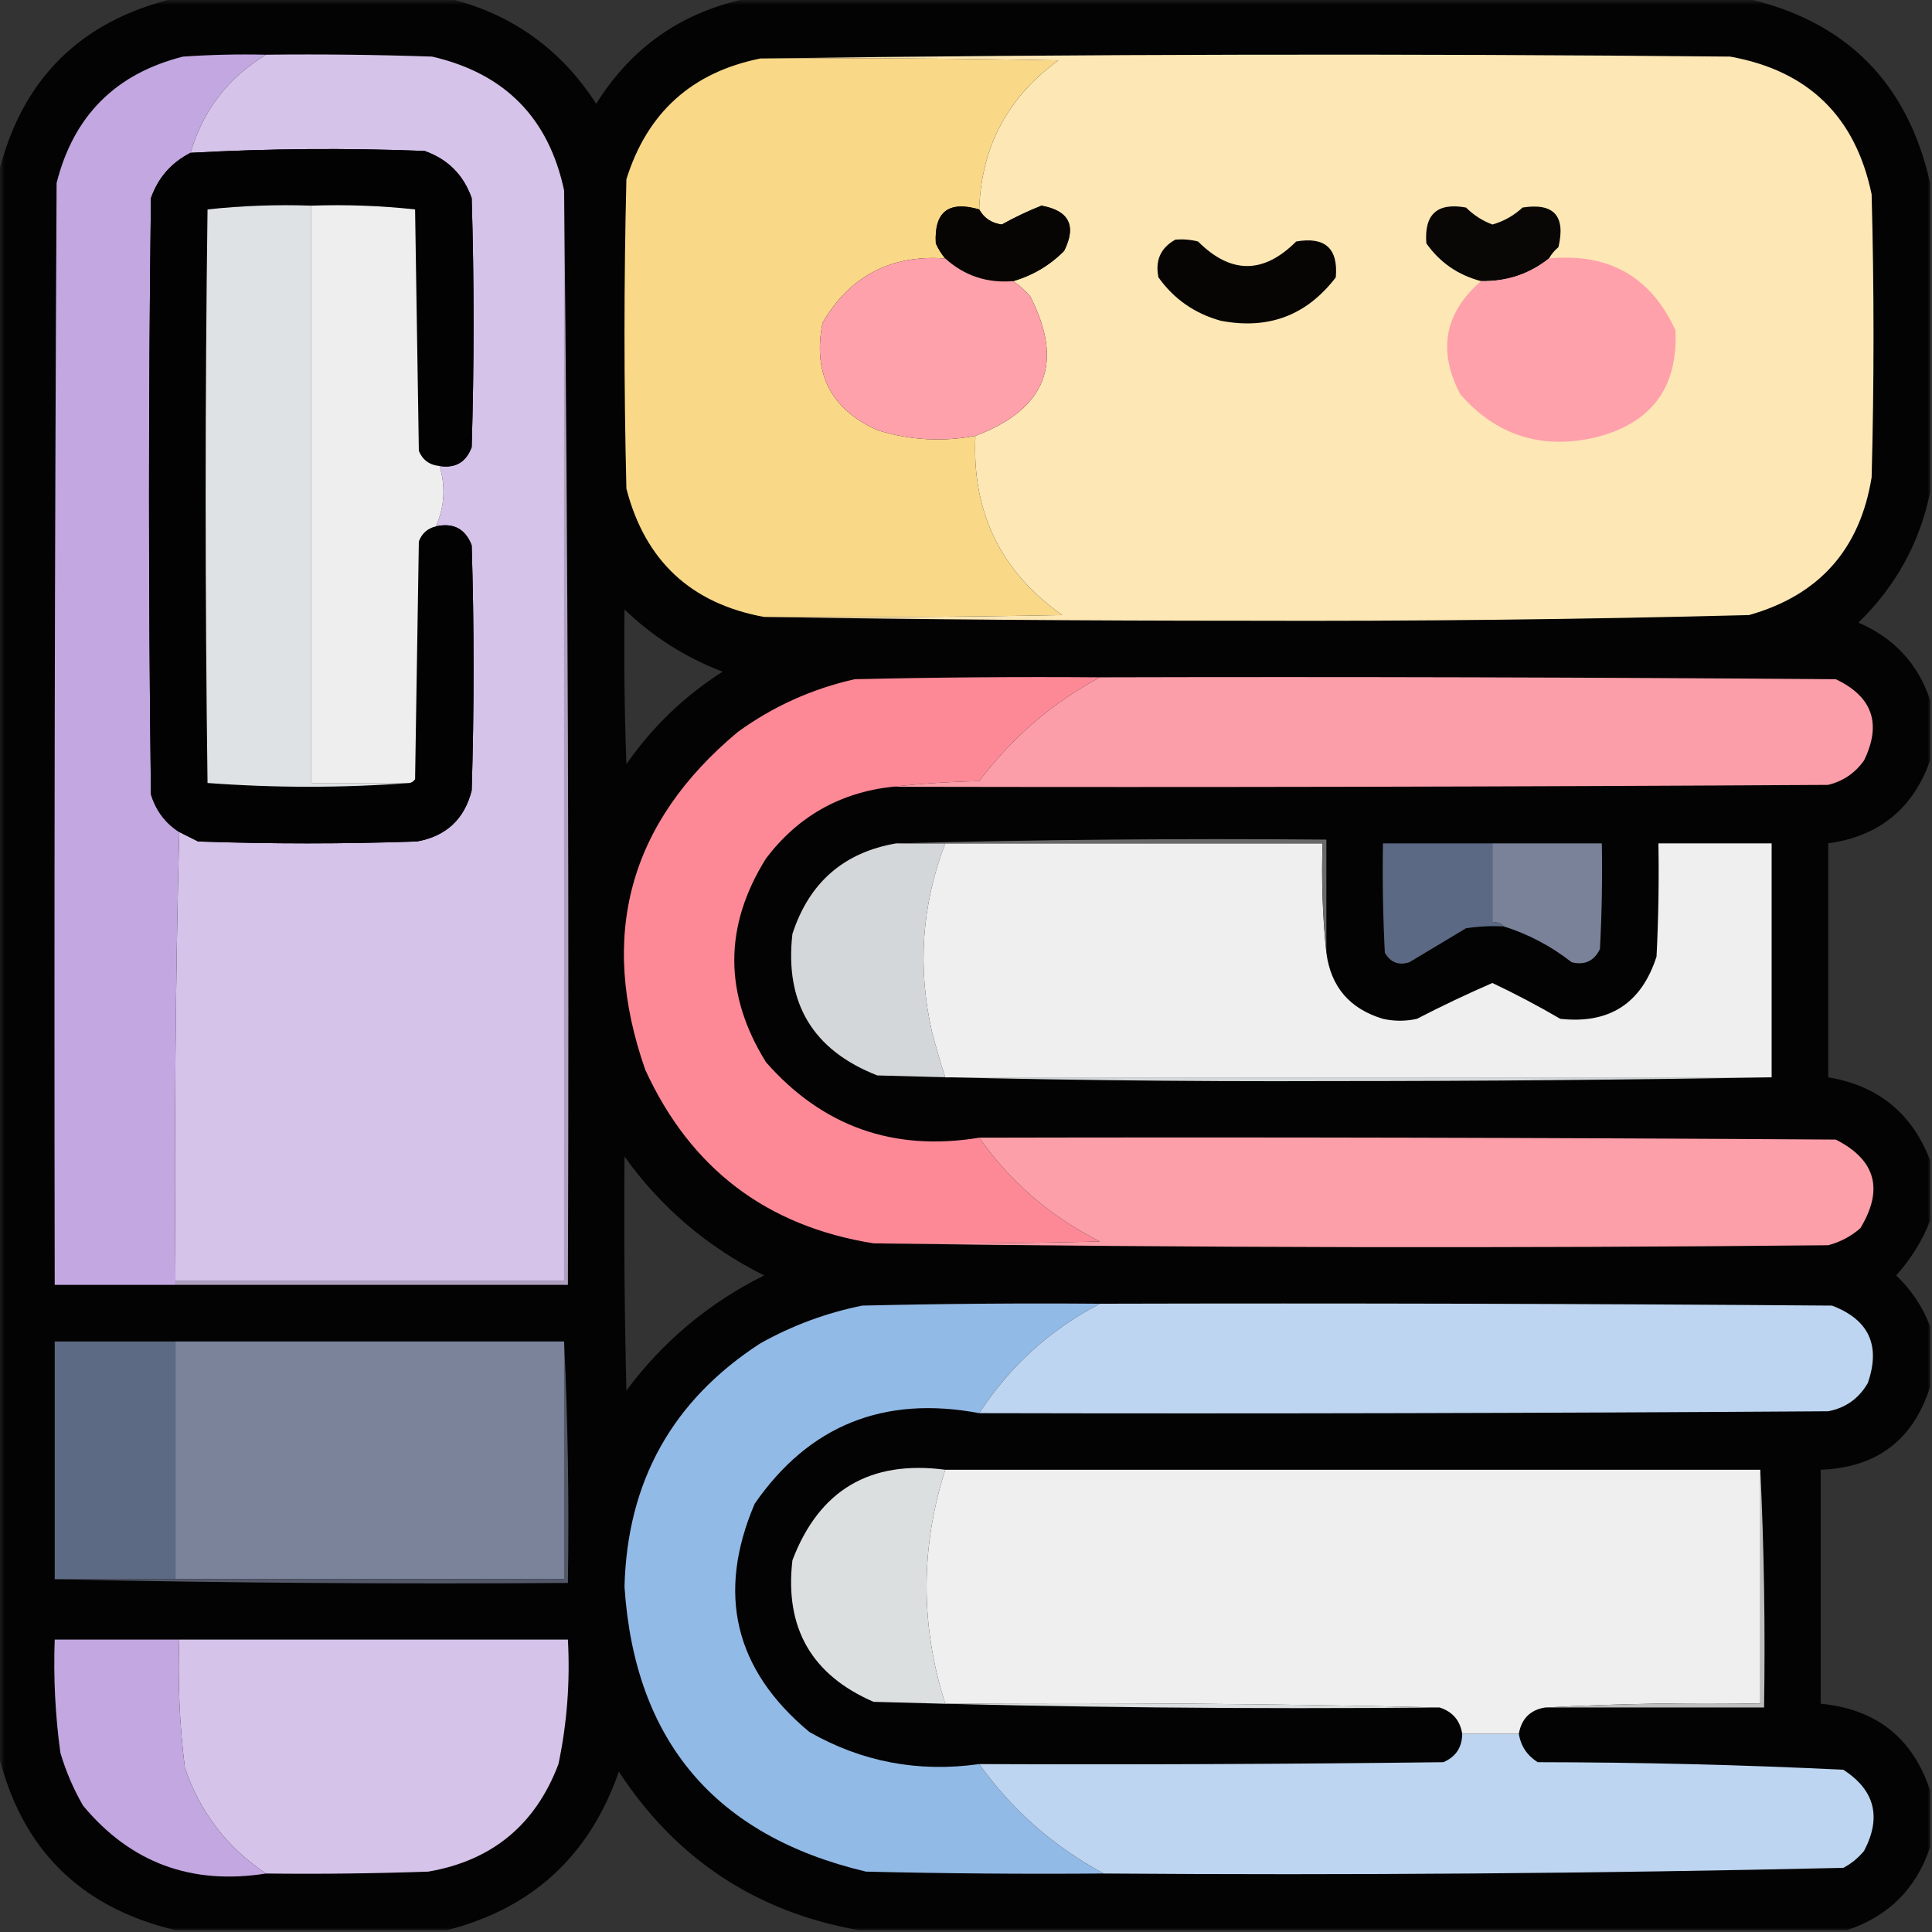 <?xml version="1.0" encoding="UTF-8"?>
<svg xmlns="http://www.w3.org/2000/svg" xmlns:xlink="http://www.w3.org/1999/xlink" width="200px" height="200px" viewBox="0 0 200 200" version="1.1">
<rect x="0" y="0" width="200" height="200" fill="#333333" stroke="none"/>
<defs>
<filter id="alpha" filterUnits="objectBoundingBox" x="0%" y="0%" width="100%" height="100%">
  <feColorMatrix type="matrix" in="SourceGraphic" values="0 0 0 0 1 0 0 0 0 1 0 0 0 0 1 0 0 0 1 0"/>
</filter>
<mask id="mask0">
  <g filter="url(#alpha)">
<rect x="0" y="0" width="200" height="200" style="fill:rgb(0%,0%,0%);fill-opacity:0.988;stroke:none;"/>
  </g>
</mask>
<clipPath id="clip1">
  <rect x="0" y="0" width="200" height="200"/>
</clipPath>
<g id="surface5" clip-path="url(#clip1)">
<path style=" stroke:none;fill-rule:evenodd;fill:rgb(1.176%,0.784%,0.784%);fill-opacity:1;" d="M 18.164 -0.195 C 27.539 -0.195 36.914 -0.195 46.289 -0.195 C 52.867 1.363 58.012 5.008 61.719 10.742 C 65.422 4.82 70.695 1.176 77.539 -0.195 C 111.914 -0.195 146.289 -0.195 180.664 -0.195 C 191.082 2.148 197.461 8.527 199.805 18.945 C 199.805 29.621 199.805 40.301 199.805 50.977 C 198.719 56.203 196.246 60.695 192.383 64.453 C 196.062 66.035 198.539 68.703 199.805 72.461 C 199.805 74.543 199.805 76.629 199.805 78.711 C 198.055 83.695 194.539 86.559 189.258 87.305 C 189.258 95.379 189.258 103.449 189.258 111.523 C 194.418 112.387 197.934 115.25 199.805 120.117 C 199.805 122.199 199.805 124.285 199.805 126.367 C 198.992 128.445 197.82 130.336 196.289 132.031 C 197.879 133.547 199.051 135.305 199.805 137.305 C 199.805 139.387 199.805 141.473 199.805 143.555 C 198.066 149.066 194.289 151.93 188.477 152.148 C 188.477 160.223 188.477 168.293 188.477 176.367 C 194.242 176.93 198.016 179.922 199.805 185.352 C 199.805 187.305 199.805 189.258 199.805 191.211 C 198.371 195.508 195.508 198.371 191.211 199.805 C 157.098 199.805 122.98 199.805 88.867 199.805 C 78.25 197.914 69.98 192.445 64.062 183.398 C 61.043 192.082 55.117 197.551 46.289 199.805 C 36.914 199.805 27.539 199.805 18.164 199.805 C 8.27 197.461 2.148 191.34 -0.195 181.445 C -0.195 127.02 -0.195 72.59 -0.195 18.164 C 2.148 8.27 8.27 2.148 18.164 -0.195 Z M 64.648 63.086 C 67.586 65.922 70.973 68.07 74.805 69.531 C 70.852 72.055 67.531 75.242 64.844 79.102 C 64.648 73.766 64.582 68.426 64.648 63.086 Z M 64.648 119.727 C 68.441 125.02 73.262 129.121 79.102 132.031 C 73.398 134.871 68.645 138.844 64.844 143.945 C 64.648 135.875 64.582 127.801 64.648 119.727 Z M 64.648 119.727 "/>
</g>
</defs>
<g id="surface1">
<use xlink:href="#surface5" mask="url(#mask0)"/>
<path style=" stroke:none;fill-rule:evenodd;fill:rgb(76.078%,65.49%,88.235%);fill-opacity:1;" d="M 27.539 5.664 C 23.621 8.031 21.016 11.418 19.727 15.82 C 17.738 16.832 16.371 18.395 15.625 20.508 C 15.363 41.082 15.363 61.652 15.625 82.227 C 16.141 83.922 17.117 85.223 18.555 86.133 C 18.164 101.562 18.035 117.055 18.164 132.617 C 18.164 132.746 18.164 132.879 18.164 133.008 C 13.996 133.008 9.832 133.008 5.664 133.008 C 5.598 94.988 5.664 56.965 5.859 18.945 C 7.617 11.98 11.98 7.617 18.945 5.859 C 21.809 5.664 24.672 5.598 27.539 5.664 Z M 27.539 5.664 "/>
<path style=" stroke:none;fill-rule:evenodd;fill:rgb(83.529%,76.471%,91.373%);fill-opacity:1;" d="M 27.539 5.664 C 33.27 5.598 39 5.664 44.727 5.859 C 52.25 7.59 56.809 12.211 58.398 19.727 C 58.398 57.355 58.398 94.988 58.398 132.617 C 44.988 132.617 31.574 132.617 18.164 132.617 C 18.035 117.055 18.164 101.562 18.555 86.133 C 19.195 86.453 19.848 86.777 20.508 87.109 C 28.059 87.371 35.613 87.371 43.164 87.109 C 46.184 86.562 48.07 84.805 48.828 81.836 C 49.09 73.371 49.09 64.91 48.828 56.445 C 48.164 54.734 46.926 54.086 45.117 54.492 C 46.016 52.492 46.145 50.41 45.508 48.242 C 47.141 48.496 48.25 47.848 48.828 46.289 C 49.09 37.695 49.09 29.102 48.828 20.508 C 47.98 18.098 46.355 16.473 43.945 15.625 C 35.855 15.309 27.781 15.375 19.727 15.82 C 21.016 11.418 23.621 8.031 27.539 5.664 Z M 27.539 5.664 "/>
<path style=" stroke:none;fill-rule:evenodd;fill:rgb(97.647%,84.706%,53.333%);fill-opacity:1;" d="M 78.711 6.055 C 89 5.988 99.285 6.055 109.57 6.25 C 104.316 10.051 101.582 15.195 101.367 21.68 C 98.188 20.758 96.691 21.93 96.875 25.195 C 97.133 25.773 97.461 26.297 97.852 26.758 C 92.227 26.348 87.992 28.562 85.156 33.398 C 84.102 38.641 85.988 42.352 90.82 44.531 C 94.156 45.57 97.543 45.766 100.977 45.117 C 100.59 53 103.586 59.184 109.961 63.672 C 99.676 63.867 89.391 63.934 79.102 63.867 C 71.535 62.484 66.781 58.059 64.844 50.586 C 64.582 39.91 64.582 29.23 64.844 18.555 C 67.004 11.648 71.625 7.484 78.711 6.055 Z M 78.711 6.055 "/>
<path style=" stroke:none;fill-rule:evenodd;fill:rgb(98.824%,90.588%,70.98%);fill-opacity:1;" d="M 78.711 6.055 C 112.109 5.598 145.574 5.535 179.102 5.859 C 187.199 7.316 192.082 12.07 193.75 20.117 C 194.012 29.883 194.012 39.648 193.75 49.414 C 192.543 56.871 188.312 61.625 181.055 63.672 C 163.75 64.121 146.434 64.316 129.102 64.258 C 112.371 64.258 95.703 64.129 79.102 63.867 C 89.391 63.934 99.676 63.867 109.961 63.672 C 103.586 59.184 100.59 53 100.977 45.117 C 108.297 42.355 110.184 37.539 106.641 30.664 C 106.094 30.051 105.508 29.531 104.883 29.102 C 106.906 28.512 108.664 27.473 110.156 25.977 C 111.457 23.371 110.676 21.809 107.812 21.289 C 106.402 21.852 105.035 22.5 103.711 23.242 C 102.648 23.105 101.867 22.582 101.367 21.68 C 101.582 15.195 104.316 10.051 109.57 6.25 C 99.285 6.055 89 5.988 78.711 6.055 Z M 78.711 6.055 "/>
<path style=" stroke:none;fill-rule:evenodd;fill:rgb(1.176%,0.784%,1.176%);fill-opacity:1;" d="M 45.508 48.242 C 44.473 48.148 43.758 47.629 43.359 46.68 C 43.23 38.348 43.098 30.012 42.969 21.68 C 39.422 21.297 35.84 21.164 32.227 21.289 C 28.613 21.164 25.031 21.297 21.484 21.68 C 21.223 41.473 21.223 61.262 21.484 81.055 C 28.488 81.574 35.453 81.574 42.383 81.055 C 42.625 81.012 42.82 80.883 42.969 80.664 C 43.098 72.461 43.23 64.258 43.359 56.055 C 43.668 55.219 44.254 54.695 45.117 54.492 C 46.926 54.086 48.164 54.734 48.828 56.445 C 49.09 64.91 49.09 73.371 48.828 81.836 C 48.07 84.805 46.184 86.562 43.164 87.109 C 35.613 87.371 28.059 87.371 20.508 87.109 C 19.848 86.777 19.195 86.453 18.555 86.133 C 17.117 85.223 16.141 83.922 15.625 82.227 C 15.363 61.652 15.363 41.082 15.625 20.508 C 16.371 18.395 17.738 16.832 19.727 15.82 C 27.781 15.375 35.855 15.309 43.945 15.625 C 46.355 16.473 47.98 18.098 48.828 20.508 C 49.09 29.102 49.09 37.695 48.828 46.289 C 48.25 47.848 47.141 48.496 45.508 48.242 Z M 45.508 48.242 "/>
<path style=" stroke:none;fill-rule:evenodd;fill:rgb(87.059%,88.627%,89.412%);fill-opacity:1;" d="M 32.227 21.289 C 32.227 41.211 32.227 61.133 32.227 81.055 C 35.613 81.055 38.996 81.055 42.383 81.055 C 35.453 81.574 28.488 81.574 21.484 81.055 C 21.223 61.262 21.223 41.473 21.484 21.68 C 25.031 21.297 28.613 21.164 32.227 21.289 Z M 32.227 21.289 "/>
<path style=" stroke:none;fill-rule:evenodd;fill:rgb(93.333%,93.333%,93.333%);fill-opacity:1;" d="M 32.227 21.289 C 35.84 21.164 39.422 21.297 42.969 21.68 C 43.098 30.012 43.23 38.348 43.359 46.68 C 43.758 47.629 44.473 48.148 45.508 48.242 C 46.145 50.41 46.016 52.492 45.117 54.492 C 44.254 54.695 43.668 55.219 43.359 56.055 C 43.23 64.258 43.098 72.461 42.969 80.664 C 42.82 80.883 42.625 81.012 42.383 81.055 C 38.996 81.055 35.613 81.055 32.227 81.055 C 32.227 61.133 32.227 41.211 32.227 21.289 Z M 32.227 21.289 "/>
<path style=" stroke:none;fill-rule:evenodd;fill:rgb(2.745%,1.961%,1.569%);fill-opacity:1;" d="M 101.367 21.68 C 101.867 22.582 102.648 23.105 103.711 23.242 C 105.035 22.5 106.402 21.852 107.812 21.289 C 110.676 21.809 111.457 23.371 110.156 25.977 C 108.664 27.473 106.906 28.512 104.883 29.102 C 102.18 29.328 99.836 28.547 97.852 26.758 C 97.461 26.297 97.133 25.773 96.875 25.195 C 96.691 21.93 98.188 20.758 101.367 21.68 Z M 101.367 21.68 "/>
<path style=" stroke:none;fill-rule:evenodd;fill:rgb(3.529%,2.745%,2.353%);fill-opacity:1;" d="M 160.352 26.758 C 158.316 28.375 155.973 29.156 153.32 29.102 C 150.945 28.48 149.059 27.18 147.656 25.195 C 147.414 22.184 148.781 20.945 151.758 21.484 C 152.551 22.27 153.465 22.855 154.492 23.242 C 155.676 22.906 156.715 22.32 157.617 21.484 C 160.855 20.98 162.094 22.348 161.328 25.586 C 160.922 25.926 160.594 26.316 160.352 26.758 Z M 160.352 26.758 "/>
<path style=" stroke:none;fill-rule:evenodd;fill:rgb(2.353%,1.961%,1.569%);fill-opacity:1;" d="M 121.68 24.805 C 122.473 24.742 123.254 24.805 124.023 25 C 127.41 28.387 130.793 28.387 134.18 25 C 137.176 24.48 138.543 25.719 138.281 28.711 C 135.273 32.652 131.301 34.152 126.367 33.203 C 123.668 32.453 121.52 30.953 119.922 28.711 C 119.562 26.961 120.148 25.656 121.68 24.805 Z M 121.68 24.805 "/>
<path style=" stroke:none;fill-rule:evenodd;fill:rgb(99.608%,63.137%,67.059%);fill-opacity:1;" d="M 97.852 26.758 C 99.836 28.547 102.18 29.328 104.883 29.102 C 105.508 29.531 106.094 30.051 106.641 30.664 C 110.184 37.539 108.297 42.355 100.977 45.117 C 97.543 45.766 94.156 45.57 90.82 44.531 C 85.988 42.352 84.102 38.641 85.156 33.398 C 87.992 28.562 92.227 26.348 97.852 26.758 Z M 97.852 26.758 "/>
<path style=" stroke:none;fill-rule:evenodd;fill:rgb(99.608%,63.137%,67.059%);fill-opacity:1;" d="M 160.352 26.758 C 166.527 26.164 170.891 28.637 173.438 34.18 C 173.727 40.16 170.93 43.871 165.039 45.312 C 159.5 46.547 154.879 45.051 151.172 40.82 C 148.805 36.309 149.52 32.402 153.32 29.102 C 155.973 29.156 158.316 28.375 160.352 26.758 Z M 160.352 26.758 "/>
<path style=" stroke:none;fill-rule:evenodd;fill:rgb(99.216%,53.725%,59.216%);fill-opacity:1;" d="M 113.867 70.117 C 108.949 72.75 104.785 76.332 101.367 80.859 C 98.305 80.926 95.309 81.121 92.383 81.445 C 86.957 82.043 82.594 84.516 79.297 88.867 C 74.918 95.879 74.918 102.91 79.297 109.961 C 85.156 116.625 92.516 119.23 101.367 117.773 C 104.613 122.383 108.781 125.965 113.867 128.516 C 106.055 128.711 98.242 128.777 90.43 128.711 C 79.352 126.945 71.473 120.953 66.797 110.742 C 61.922 96.836 65.113 85.18 76.367 75.781 C 80.008 73.133 84.043 71.312 88.477 70.312 C 96.938 70.117 105.402 70.051 113.867 70.117 Z M 113.867 70.117 "/>
<path style=" stroke:none;fill-rule:evenodd;fill:rgb(98.431%,61.961%,66.275%);fill-opacity:1;" d="M 113.867 70.117 C 139.258 70.051 164.648 70.117 190.039 70.312 C 193.836 72.113 194.812 74.914 192.969 78.711 C 192.055 80.016 190.816 80.859 189.258 81.25 C 156.965 81.445 124.676 81.512 92.383 81.445 C 95.309 81.121 98.305 80.926 101.367 80.859 C 104.785 76.332 108.949 72.75 113.867 70.117 Z M 113.867 70.117 "/>
<path style=" stroke:none;fill-rule:evenodd;fill:rgb(82.745%,84.314%,85.098%);fill-opacity:1;" d="M 92.773 87.305 C 94.465 87.305 96.16 87.305 97.852 87.305 C 95.418 93.668 94.961 100.18 96.484 106.836 C 96.906 108.422 97.359 109.984 97.852 111.523 C 126.367 111.523 154.883 111.523 183.398 111.523 C 168.297 111.785 153.125 111.914 137.891 111.914 C 122.184 111.977 106.492 111.781 90.82 111.328 C 84.145 108.719 81.215 103.836 82.031 96.68 C 83.758 91.367 87.34 88.242 92.773 87.305 Z M 92.773 87.305 "/>
<path style=" stroke:none;fill-rule:evenodd;fill:rgb(93.725%,93.725%,93.725%);fill-opacity:1;" d="M 97.852 87.305 C 110.871 87.305 123.895 87.305 136.914 87.305 C 136.785 91.152 136.918 94.926 137.305 98.633 C 137.77 102.16 139.723 104.438 143.164 105.469 C 144.336 105.73 145.508 105.73 146.68 105.469 C 149.242 104.145 151.848 102.906 154.492 101.758 C 156.863 102.883 159.207 104.117 161.523 105.469 C 166.602 106.023 169.922 103.875 171.484 99.023 C 171.68 95.121 171.746 91.215 171.68 87.305 C 175.586 87.305 179.492 87.305 183.398 87.305 C 183.398 95.379 183.398 103.449 183.398 111.523 C 154.883 111.523 126.367 111.523 97.852 111.523 C 97.359 109.984 96.906 108.422 96.484 106.836 C 94.961 100.18 95.418 93.668 97.852 87.305 Z M 97.852 87.305 "/>
<path style=" stroke:none;fill-rule:evenodd;fill:rgb(41.176%,41.176%,41.176%);fill-opacity:1;" d="M 92.773 87.305 C 107.551 86.914 122.395 86.785 137.305 86.914 C 137.305 90.82 137.305 94.727 137.305 98.633 C 136.918 94.926 136.785 91.152 136.914 87.305 C 123.895 87.305 110.871 87.305 97.852 87.305 C 96.16 87.305 94.465 87.305 92.773 87.305 Z M 92.773 87.305 "/>
<path style=" stroke:none;fill-rule:evenodd;fill:rgb(36.078%,41.176%,51.765%);fill-opacity:1;" d="M 154.492 87.305 C 154.492 90.039 154.492 92.773 154.492 95.508 C 154.996 95.414 155.387 95.547 155.664 95.898 C 154.355 95.836 153.055 95.898 151.758 96.094 C 149.805 97.266 147.852 98.438 145.898 99.609 C 144.801 99.969 143.953 99.645 143.359 98.633 C 143.164 94.859 143.098 91.082 143.164 87.305 C 146.941 87.305 150.715 87.305 154.492 87.305 Z M 154.492 87.305 "/>
<path style=" stroke:none;fill-rule:evenodd;fill:rgb(47.451%,50.98%,60%);fill-opacity:1;" d="M 154.492 87.305 C 158.27 87.305 162.043 87.305 165.82 87.305 C 165.887 90.953 165.82 94.598 165.625 98.242 C 165.023 99.488 164.047 99.945 162.695 99.609 C 160.574 97.945 158.23 96.707 155.664 95.898 C 155.387 95.547 154.996 95.414 154.492 95.508 C 154.492 92.773 154.492 90.039 154.492 87.305 Z M 154.492 87.305 "/>
<path style=" stroke:none;fill-rule:evenodd;fill:rgb(98.824%,62.353%,66.275%);fill-opacity:1;" d="M 101.367 117.773 C 130.926 117.707 160.48 117.773 190.039 117.969 C 194.176 120.07 195.02 123.129 192.578 127.148 C 191.613 127.988 190.508 128.574 189.258 128.906 C 156.25 129.23 123.309 129.168 90.43 128.711 C 98.242 128.777 106.055 128.711 113.867 128.516 C 108.781 125.965 104.613 122.383 101.367 117.773 Z M 101.367 117.773 "/>
<path style=" stroke:none;fill-rule:evenodd;fill:rgb(68.627%,62.745%,75.294%);fill-opacity:1;" d="M 58.398 19.727 C 58.789 57.422 58.918 95.18 58.789 133.008 C 45.246 133.008 31.707 133.008 18.164 133.008 C 18.164 132.879 18.164 132.746 18.164 132.617 C 31.574 132.617 44.988 132.617 58.398 132.617 C 58.398 94.988 58.398 57.355 58.398 19.727 Z M 58.398 19.727 "/>
<path style=" stroke:none;fill-rule:evenodd;fill:rgb(57.255%,72.941%,90.196%);fill-opacity:1;" d="M 113.867 134.961 C 108.727 137.625 104.559 141.402 101.367 146.289 C 91.492 144.43 83.746 147.555 78.125 155.664 C 74.152 164.973 76.043 172.852 83.789 179.297 C 89.227 182.398 95.086 183.504 101.367 182.617 C 104.793 187.391 109.09 191.164 114.258 193.945 C 106.055 194.012 97.852 193.945 89.648 193.75 C 74.039 190.055 65.703 180.227 64.648 164.258 C 64.922 153.355 69.609 144.957 78.711 139.062 C 82.027 137.207 85.543 135.906 89.258 135.156 C 97.461 134.961 105.664 134.895 113.867 134.961 Z M 113.867 134.961 "/>
<path style=" stroke:none;fill-rule:evenodd;fill:rgb(74.118%,83.529%,94.118%);fill-opacity:1;" d="M 113.867 134.961 C 139.129 134.895 164.387 134.961 189.648 135.156 C 193.465 136.605 194.703 139.273 193.359 143.164 C 192.438 144.766 191.07 145.742 189.258 146.094 C 159.961 146.289 130.664 146.355 101.367 146.289 C 104.559 141.402 108.727 137.625 113.867 134.961 Z M 113.867 134.961 "/>
<path style=" stroke:none;fill-rule:evenodd;fill:rgb(36.078%,41.569%,51.765%);fill-opacity:1;" d="M 18.164 138.867 C 18.164 147.07 18.164 155.273 18.164 163.477 C 13.996 163.477 9.832 163.477 5.664 163.477 C 5.664 155.273 5.664 147.07 5.664 138.867 C 9.832 138.867 13.996 138.867 18.164 138.867 Z M 18.164 138.867 "/>
<path style=" stroke:none;fill-rule:evenodd;fill:rgb(47.843%,51.373%,60.392%);fill-opacity:1;" d="M 18.164 138.867 C 31.574 138.867 44.988 138.867 58.398 138.867 C 58.398 147.07 58.398 155.273 58.398 163.477 C 44.988 163.477 31.574 163.477 18.164 163.477 C 18.164 155.273 18.164 147.07 18.164 138.867 Z M 18.164 138.867 "/>
<path style=" stroke:none;fill-rule:evenodd;fill:rgb(85.882%,87.451%,87.843%);fill-opacity:1;" d="M 97.852 152.148 C 95.277 160.215 95.277 168.289 97.852 176.367 C 114.977 176.238 132.031 176.367 149.023 176.758 C 129.473 176.945 109.941 176.75 90.43 176.172 C 84.016 173.395 81.215 168.512 82.031 161.523 C 84.793 154.25 90.066 151.125 97.852 152.148 Z M 97.852 152.148 "/>
<path style=" stroke:none;fill-rule:evenodd;fill:rgb(93.725%,93.725%,93.725%);fill-opacity:1;" d="M 97.852 152.148 C 125.977 152.148 154.102 152.148 182.227 152.148 C 182.227 160.223 182.227 168.293 182.227 176.367 C 174.738 176.238 167.316 176.367 159.961 176.758 C 158.414 177.004 157.5 177.914 157.227 179.492 C 155.273 179.492 153.32 179.492 151.367 179.492 C 151.152 178.102 150.371 177.191 149.023 176.758 C 132.031 176.367 114.977 176.238 97.852 176.367 C 95.277 168.289 95.277 160.215 97.852 152.148 Z M 97.852 152.148 "/>
<path style=" stroke:none;fill-rule:evenodd;fill:rgb(32.157%,34.51%,40.784%);fill-opacity:1;" d="M 58.398 138.867 C 58.789 147.133 58.918 155.465 58.789 163.867 C 41.016 163.996 23.305 163.867 5.664 163.477 C 9.832 163.477 13.996 163.477 18.164 163.477 C 31.574 163.477 44.988 163.477 58.398 163.477 C 58.398 155.273 58.398 147.07 58.398 138.867 Z M 58.398 138.867 "/>
<path style=" stroke:none;fill-rule:evenodd;fill:rgb(76.078%,65.49%,87.843%);fill-opacity:1;" d="M 18.555 169.727 C 18.395 174.18 18.59 178.605 19.141 183.008 C 20.727 187.629 23.527 191.273 27.539 193.945 C 19.82 195.172 13.504 192.828 8.594 186.914 C 7.598 185.18 6.816 183.359 6.25 181.445 C 5.719 177.562 5.523 173.656 5.664 169.727 C 9.961 169.727 14.258 169.727 18.555 169.727 Z M 18.555 169.727 "/>
<path style=" stroke:none;fill-rule:evenodd;fill:rgb(83.529%,76.471%,91.373%);fill-opacity:1;" d="M 18.555 169.727 C 31.965 169.727 45.379 169.727 58.789 169.727 C 59.027 174.078 58.703 178.375 57.812 182.617 C 55.438 188.898 50.945 192.609 44.336 193.75 C 38.738 193.945 33.141 194.012 27.539 193.945 C 23.527 191.273 20.727 187.629 19.141 183.008 C 18.59 178.605 18.395 174.18 18.555 169.727 Z M 18.555 169.727 "/>
<path style=" stroke:none;fill-rule:evenodd;fill:rgb(74.118%,74.118%,74.118%);fill-opacity:1;" d="M 182.227 152.148 C 182.617 160.285 182.746 168.488 182.617 176.758 C 175.066 176.758 167.512 176.758 159.961 176.758 C 167.316 176.367 174.738 176.238 182.227 176.367 C 182.227 168.293 182.227 160.223 182.227 152.148 Z M 182.227 152.148 "/>
<path style=" stroke:none;fill-rule:evenodd;fill:rgb(74.118%,83.529%,94.118%);fill-opacity:1;" d="M 151.367 179.492 C 153.32 179.492 155.273 179.492 157.227 179.492 C 157.434 180.746 158.082 181.723 159.18 182.422 C 169.75 182.434 180.297 182.691 190.82 183.203 C 194.082 185.312 194.797 188.113 192.969 191.602 C 192.367 192.336 191.648 192.922 190.82 193.359 C 165.316 193.941 139.797 194.137 114.258 193.945 C 109.09 191.164 104.793 187.391 101.367 182.617 C 117.383 182.684 133.398 182.617 149.414 182.422 C 150.699 181.871 151.352 180.895 151.367 179.492 Z M 151.367 179.492 "/>
</g>
</svg>
